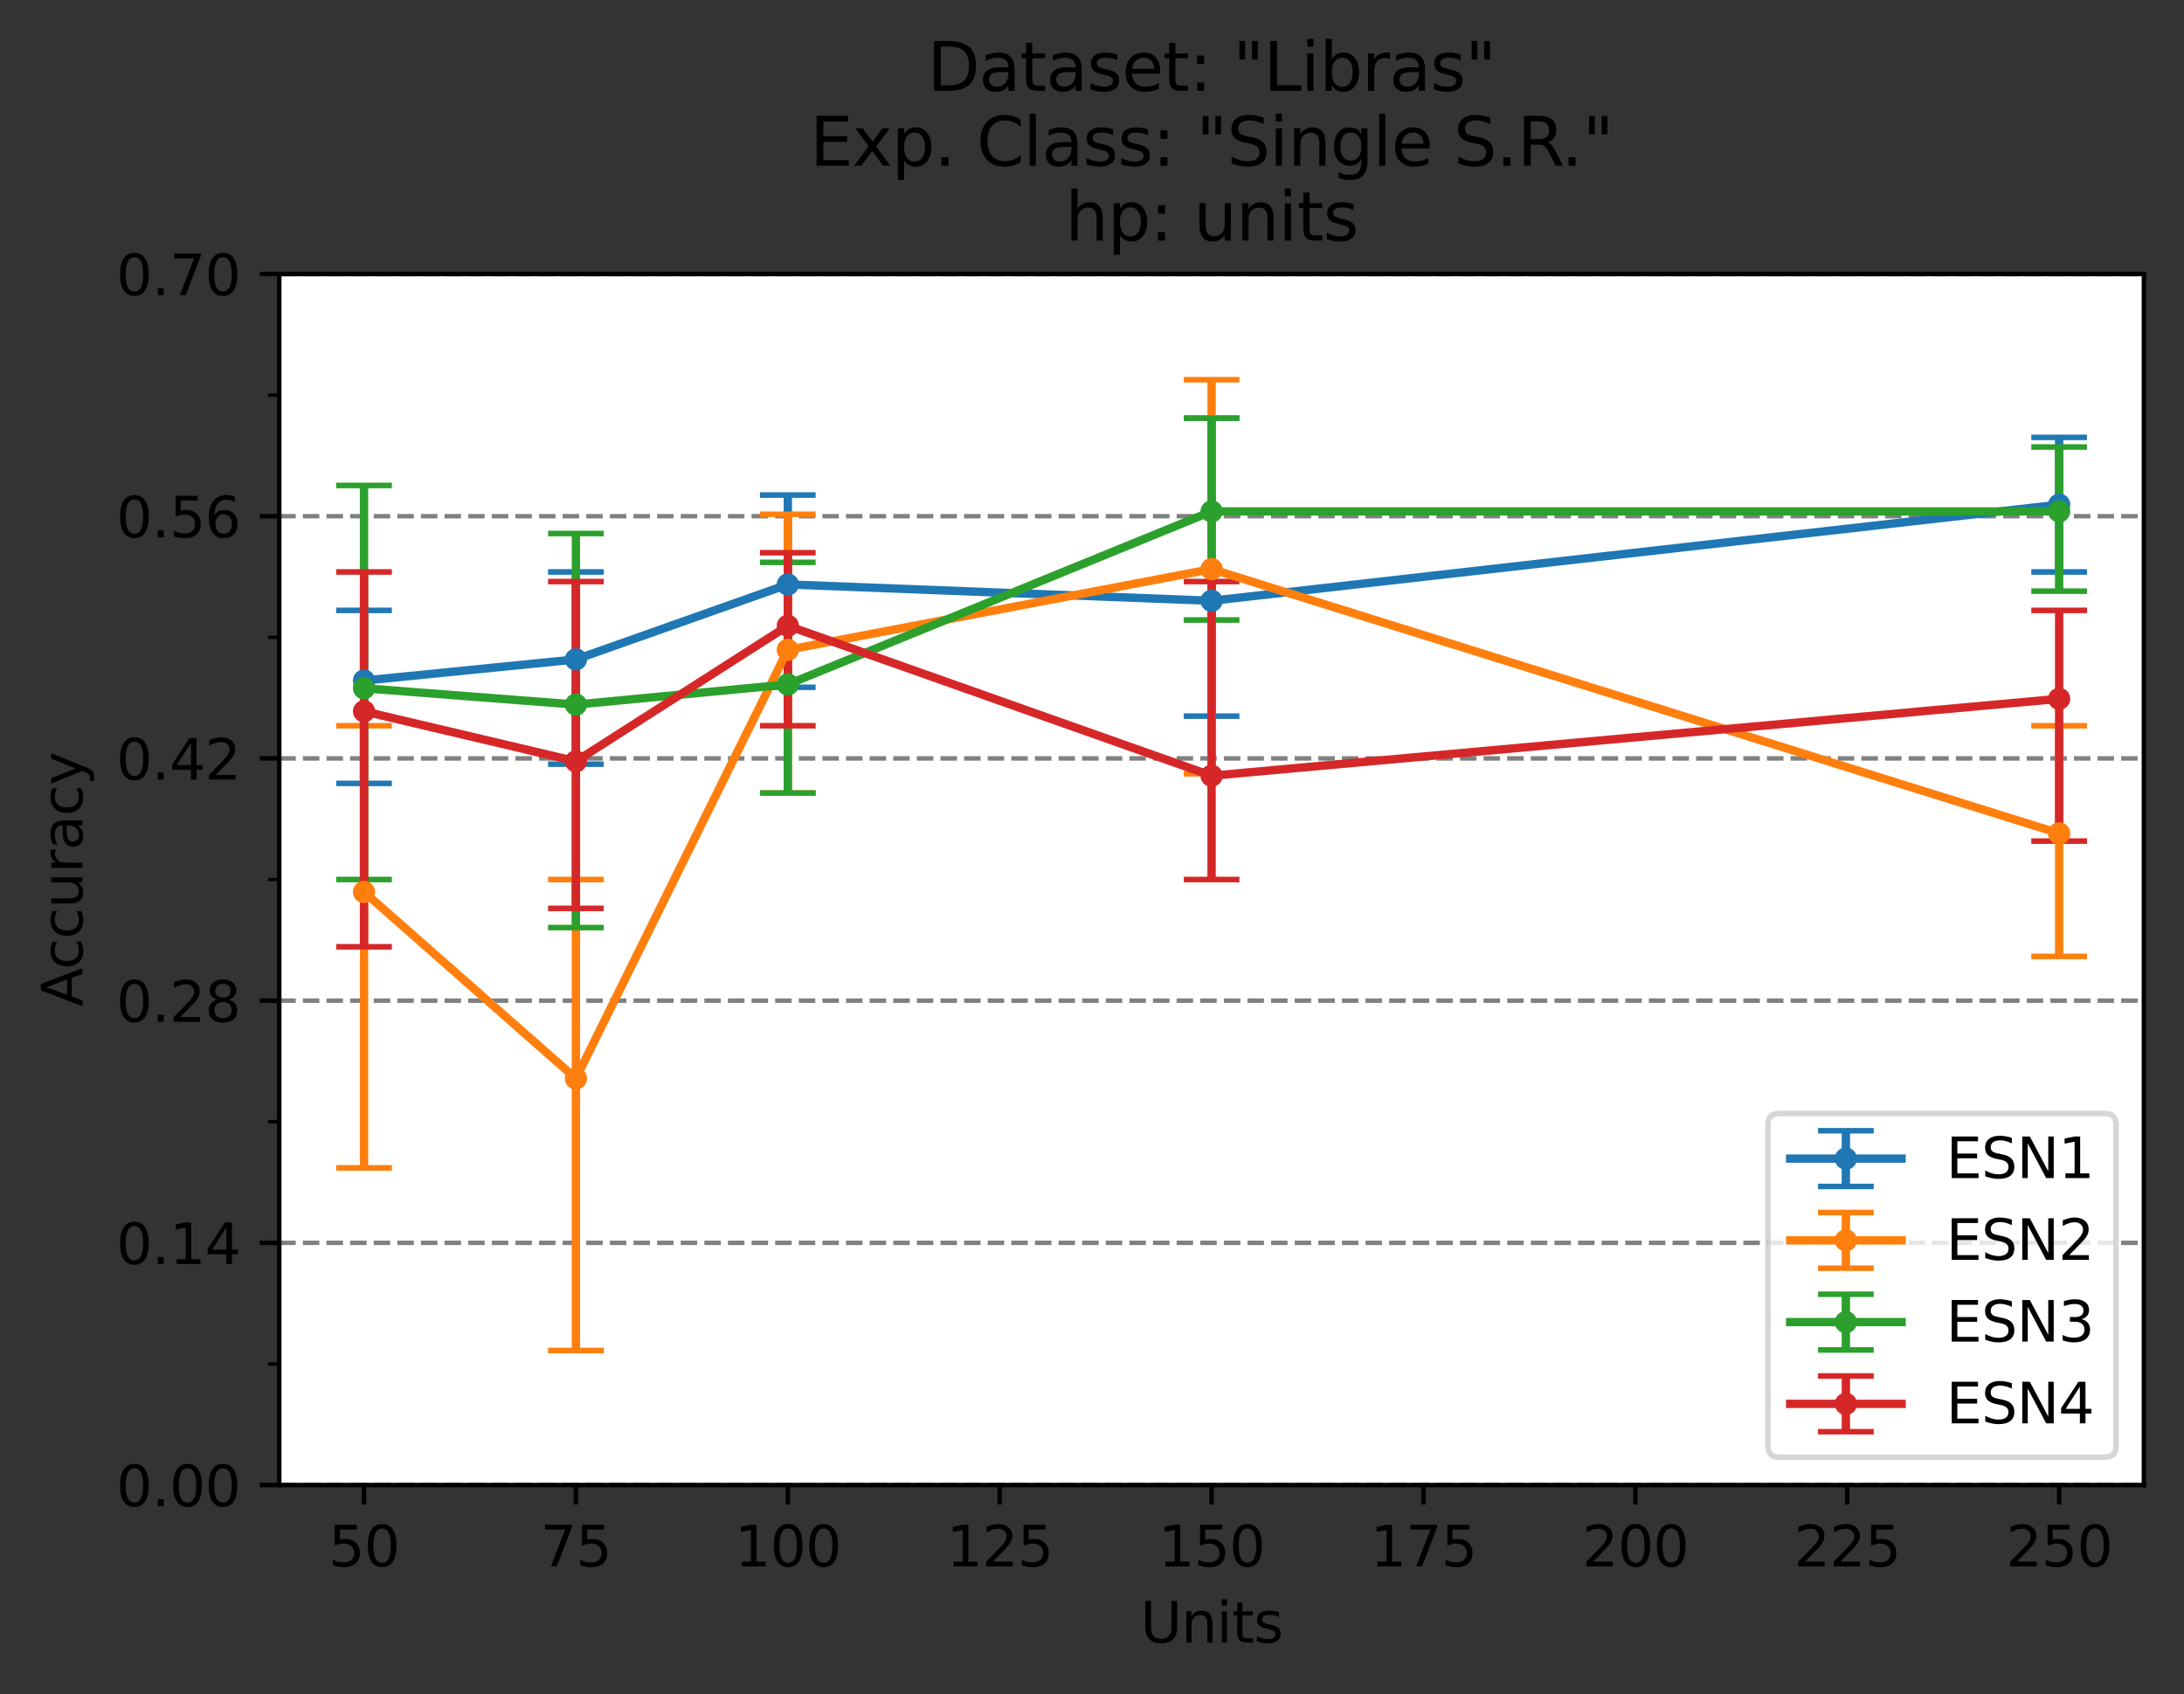 <?xml version="1.0" encoding="utf-8" standalone="no"?>
<!DOCTYPE svg PUBLIC "-//W3C//DTD SVG 1.1//EN"
  "http://www.w3.org/Graphics/SVG/1.1/DTD/svg11.dtd">
<svg xmlns:xlink="http://www.w3.org/1999/xlink" width="392.144pt" height="304.189pt" viewBox="0 0 392.144 304.189" xmlns="http://www.w3.org/2000/svg" version="1.1">
 <rect x="0" y="0" width="392.144" height="304.189" fill="#333333" stroke="none"/>
 <defs>
  <style type="text/css">*{stroke-linejoin: round; stroke-linecap: butt}</style>
 </defs>
 <g id="figure_1">
  <g id="patch_1">
   <path d="M 0 304.189 
L 392.144 304.189 
L 392.144 0 
L 0 0 
L 0 304.189 
z
" style="fill: none"/>
  </g>
  <g id="axes_1">
   <g id="patch_2">
    <path d="M 50.144 266.633 
L 384.944 266.633 
L 384.944 49.193 
L 50.144 49.193 
z
" style="fill: #ffffff"/>
   </g>
   <g id="matplotlib.axis_1">
    <g id="xtick_1">
     <g id="line2d_1">
      <defs>
       <path id="mdcc298f144" d="M 0 0 
L 0 3.5 
" style="stroke: #000000; stroke-width: 0.8"/>
      </defs>
      <g>
       <use xlink:href="#mdcc298f144" x="65.362" y="266.633" style="stroke: #000000; stroke-width: 0.8"/>
      </g>
     </g>
     <g id="text_1">
      <!-- 50 -->
      <g transform="translate(58.999 281.231)scale(0.1 -0.1)">
       <defs>
        <path id="DejaVuSans-35" d="M 691 4666 
L 3169 4666 
L 3169 4134 
L 1269 4134 
L 1269 2991 
Q 1406 3038 1543 3061 
Q 1681 3084 1819 3084 
Q 2600 3084 3056 2656 
Q 3513 2228 3513 1497 
Q 3513 744 3044 326 
Q 2575 -91 1722 -91 
Q 1428 -91 1123 -41 
Q 819 9 494 109 
L 494 744 
Q 775 591 1075 516 
Q 1375 441 1709 441 
Q 2250 441 2565 725 
Q 2881 1009 2881 1497 
Q 2881 1984 2565 2268 
Q 2250 2553 1709 2553 
Q 1456 2553 1204 2497 
Q 953 2441 691 2322 
L 691 4666 
z
" transform="scale(0.016)"/>
        <path id="DejaVuSans-30" d="M 2034 4250 
Q 1547 4250 1301 3770 
Q 1056 3291 1056 2328 
Q 1056 1369 1301 889 
Q 1547 409 2034 409 
Q 2525 409 2770 889 
Q 3016 1369 3016 2328 
Q 3016 3291 2770 3770 
Q 2525 4250 2034 4250 
z
M 2034 4750 
Q 2819 4750 3233 4129 
Q 3647 3509 3647 2328 
Q 3647 1150 3233 529 
Q 2819 -91 2034 -91 
Q 1250 -91 836 529 
Q 422 1150 422 2328 
Q 422 3509 836 4129 
Q 1250 4750 2034 4750 
z
" transform="scale(0.016)"/>
       </defs>
       <use xlink:href="#DejaVuSans-35"/>
       <use xlink:href="#DejaVuSans-30" x="63.623"/>
      </g>
     </g>
    </g>
    <g id="xtick_2">
     <g id="line2d_2">
      <g>
       <use xlink:href="#mdcc298f144" x="103.407" y="266.633" style="stroke: #000000; stroke-width: 0.8"/>
      </g>
     </g>
     <g id="text_2">
      <!-- 75 -->
      <g transform="translate(97.045 281.231)scale(0.1 -0.1)">
       <defs>
        <path id="DejaVuSans-37" d="M 525 4666 
L 3525 4666 
L 3525 4397 
L 1831 0 
L 1172 0 
L 2766 4134 
L 525 4134 
L 525 4666 
z
" transform="scale(0.016)"/>
       </defs>
       <use xlink:href="#DejaVuSans-37"/>
       <use xlink:href="#DejaVuSans-35" x="63.623"/>
      </g>
     </g>
    </g>
    <g id="xtick_3">
     <g id="line2d_3">
      <g>
       <use xlink:href="#mdcc298f144" x="141.453" y="266.633" style="stroke: #000000; stroke-width: 0.8"/>
      </g>
     </g>
     <g id="text_3">
      <!-- 100 -->
      <g transform="translate(131.909 281.231)scale(0.1 -0.1)">
       <defs>
        <path id="DejaVuSans-31" d="M 794 531 
L 1825 531 
L 1825 4091 
L 703 3866 
L 703 4441 
L 1819 4666 
L 2450 4666 
L 2450 531 
L 3481 531 
L 3481 0 
L 794 0 
L 794 531 
z
" transform="scale(0.016)"/>
       </defs>
       <use xlink:href="#DejaVuSans-31"/>
       <use xlink:href="#DejaVuSans-30" x="63.623"/>
       <use xlink:href="#DejaVuSans-30" x="127.246"/>
      </g>
     </g>
    </g>
    <g id="xtick_4">
     <g id="line2d_4">
      <g>
       <use xlink:href="#mdcc298f144" x="179.498" y="266.633" style="stroke: #000000; stroke-width: 0.8"/>
      </g>
     </g>
     <g id="text_4">
      <!-- 125 -->
      <g transform="translate(169.955 281.231)scale(0.1 -0.1)">
       <defs>
        <path id="DejaVuSans-32" d="M 1228 531 
L 3431 531 
L 3431 0 
L 469 0 
L 469 531 
Q 828 903 1448 1529 
Q 2069 2156 2228 2338 
Q 2531 2678 2651 2914 
Q 2772 3150 2772 3378 
Q 2772 3750 2511 3984 
Q 2250 4219 1831 4219 
Q 1534 4219 1204 4116 
Q 875 4013 500 3803 
L 500 4441 
Q 881 4594 1212 4672 
Q 1544 4750 1819 4750 
Q 2544 4750 2975 4387 
Q 3406 4025 3406 3419 
Q 3406 3131 3298 2873 
Q 3191 2616 2906 2266 
Q 2828 2175 2409 1742 
Q 1991 1309 1228 531 
z
" transform="scale(0.016)"/>
       </defs>
       <use xlink:href="#DejaVuSans-31"/>
       <use xlink:href="#DejaVuSans-32" x="63.623"/>
       <use xlink:href="#DejaVuSans-35" x="127.246"/>
      </g>
     </g>
    </g>
    <g id="xtick_5">
     <g id="line2d_5">
      <g>
       <use xlink:href="#mdcc298f144" x="217.544" y="266.633" style="stroke: #000000; stroke-width: 0.8"/>
      </g>
     </g>
     <g id="text_5">
      <!-- 150 -->
      <g transform="translate(208 281.231)scale(0.1 -0.1)">
       <use xlink:href="#DejaVuSans-31"/>
       <use xlink:href="#DejaVuSans-35" x="63.623"/>
       <use xlink:href="#DejaVuSans-30" x="127.246"/>
      </g>
     </g>
    </g>
    <g id="xtick_6">
     <g id="line2d_6">
      <g>
       <use xlink:href="#mdcc298f144" x="255.589" y="266.633" style="stroke: #000000; stroke-width: 0.8"/>
      </g>
     </g>
     <g id="text_6">
      <!-- 175 -->
      <g transform="translate(246.045 281.231)scale(0.1 -0.1)">
       <use xlink:href="#DejaVuSans-31"/>
       <use xlink:href="#DejaVuSans-37" x="63.623"/>
       <use xlink:href="#DejaVuSans-35" x="127.246"/>
      </g>
     </g>
    </g>
    <g id="xtick_7">
     <g id="line2d_7">
      <g>
       <use xlink:href="#mdcc298f144" x="293.635" y="266.633" style="stroke: #000000; stroke-width: 0.8"/>
      </g>
     </g>
     <g id="text_7">
      <!-- 200 -->
      <g transform="translate(284.091 281.231)scale(0.1 -0.1)">
       <use xlink:href="#DejaVuSans-32"/>
       <use xlink:href="#DejaVuSans-30" x="63.623"/>
       <use xlink:href="#DejaVuSans-30" x="127.246"/>
      </g>
     </g>
    </g>
    <g id="xtick_8">
     <g id="line2d_8">
      <g>
       <use xlink:href="#mdcc298f144" x="331.68" y="266.633" style="stroke: #000000; stroke-width: 0.8"/>
      </g>
     </g>
     <g id="text_8">
      <!-- 225 -->
      <g transform="translate(322.136 281.231)scale(0.1 -0.1)">
       <use xlink:href="#DejaVuSans-32"/>
       <use xlink:href="#DejaVuSans-32" x="63.623"/>
       <use xlink:href="#DejaVuSans-35" x="127.246"/>
      </g>
     </g>
    </g>
    <g id="xtick_9">
     <g id="line2d_9">
      <g>
       <use xlink:href="#mdcc298f144" x="369.726" y="266.633" style="stroke: #000000; stroke-width: 0.8"/>
      </g>
     </g>
     <g id="text_9">
      <!-- 250 -->
      <g transform="translate(360.182 281.231)scale(0.1 -0.1)">
       <use xlink:href="#DejaVuSans-32"/>
       <use xlink:href="#DejaVuSans-35" x="63.623"/>
       <use xlink:href="#DejaVuSans-30" x="127.246"/>
      </g>
     </g>
    </g>
    <g id="text_10">
     <!-- Units -->
     <g transform="translate(204.762 294.909)scale(0.1 -0.1)">
      <defs>
       <path id="DejaVuSans-55" d="M 556 4666 
L 1191 4666 
L 1191 1831 
Q 1191 1081 1462 751 
Q 1734 422 2344 422 
Q 2950 422 3222 751 
Q 3494 1081 3494 1831 
L 3494 4666 
L 4128 4666 
L 4128 1753 
Q 4128 841 3676 375 
Q 3225 -91 2344 -91 
Q 1459 -91 1007 375 
Q 556 841 556 1753 
L 556 4666 
z
" transform="scale(0.016)"/>
       <path id="DejaVuSans-6e" d="M 3513 2113 
L 3513 0 
L 2938 0 
L 2938 2094 
Q 2938 2591 2744 2837 
Q 2550 3084 2163 3084 
Q 1697 3084 1428 2787 
Q 1159 2491 1159 1978 
L 1159 0 
L 581 0 
L 581 3500 
L 1159 3500 
L 1159 2956 
Q 1366 3272 1645 3428 
Q 1925 3584 2291 3584 
Q 2894 3584 3203 3211 
Q 3513 2838 3513 2113 
z
" transform="scale(0.016)"/>
       <path id="DejaVuSans-69" d="M 603 3500 
L 1178 3500 
L 1178 0 
L 603 0 
L 603 3500 
z
M 603 4863 
L 1178 4863 
L 1178 4134 
L 603 4134 
L 603 4863 
z
" transform="scale(0.016)"/>
       <path id="DejaVuSans-74" d="M 1172 4494 
L 1172 3500 
L 2356 3500 
L 2356 3053 
L 1172 3053 
L 1172 1153 
Q 1172 725 1289 603 
Q 1406 481 1766 481 
L 2356 481 
L 2356 0 
L 1766 0 
Q 1100 0 847 248 
Q 594 497 594 1153 
L 594 3053 
L 172 3053 
L 172 3500 
L 594 3500 
L 594 4494 
L 1172 4494 
z
" transform="scale(0.016)"/>
       <path id="DejaVuSans-73" d="M 2834 3397 
L 2834 2853 
Q 2591 2978 2328 3040 
Q 2066 3103 1784 3103 
Q 1356 3103 1142 2972 
Q 928 2841 928 2578 
Q 928 2378 1081 2264 
Q 1234 2150 1697 2047 
L 1894 2003 
Q 2506 1872 2764 1633 
Q 3022 1394 3022 966 
Q 3022 478 2636 193 
Q 2250 -91 1575 -91 
Q 1294 -91 989 -36 
Q 684 19 347 128 
L 347 722 
Q 666 556 975 473 
Q 1284 391 1588 391 
Q 1994 391 2212 530 
Q 2431 669 2431 922 
Q 2431 1156 2273 1281 
Q 2116 1406 1581 1522 
L 1381 1569 
Q 847 1681 609 1914 
Q 372 2147 372 2553 
Q 372 3047 722 3315 
Q 1072 3584 1716 3584 
Q 2034 3584 2315 3537 
Q 2597 3491 2834 3397 
z
" transform="scale(0.016)"/>
      </defs>
      <use xlink:href="#DejaVuSans-55"/>
      <use xlink:href="#DejaVuSans-6e" x="73.193"/>
      <use xlink:href="#DejaVuSans-69" x="136.572"/>
      <use xlink:href="#DejaVuSans-74" x="164.355"/>
      <use xlink:href="#DejaVuSans-73" x="203.564"/>
     </g>
    </g>
   </g>
   <g id="matplotlib.axis_2">
    <g id="ytick_1">
     <g id="line2d_10">
      <path d="M 50.144 266.633 
L 384.944 266.633 
" clip-path="url(#pfaf9de5887)" style="fill: none; stroke-dasharray: 2.96,1.28; stroke-dashoffset: 0; stroke: #808080; stroke-width: 0.8"/>
     </g>
     <g id="line2d_11">
      <defs>
       <path id="m8306e2036b" d="M 0 0 
L -3.5 0 
" style="stroke: #000000; stroke-width: 0.8"/>
      </defs>
      <g>
       <use xlink:href="#m8306e2036b" x="50.144" y="266.633" style="stroke: #000000; stroke-width: 0.8"/>
      </g>
     </g>
     <g id="text_11">
      <!-- 0.00 -->
      <g transform="translate(20.878 270.432)scale(0.1 -0.1)">
       <defs>
        <path id="DejaVuSans-2e" d="M 684 794 
L 1344 794 
L 1344 0 
L 684 0 
L 684 794 
z
" transform="scale(0.016)"/>
       </defs>
       <use xlink:href="#DejaVuSans-30"/>
       <use xlink:href="#DejaVuSans-2e" x="63.623"/>
       <use xlink:href="#DejaVuSans-30" x="95.41"/>
       <use xlink:href="#DejaVuSans-30" x="159.033"/>
      </g>
     </g>
    </g>
    <g id="ytick_2">
     <g id="line2d_12">
      <path d="M 50.144 223.145 
L 384.944 223.145 
" clip-path="url(#pfaf9de5887)" style="fill: none; stroke-dasharray: 2.96,1.28; stroke-dashoffset: 0; stroke: #808080; stroke-width: 0.8"/>
     </g>
     <g id="line2d_13">
      <g>
       <use xlink:href="#m8306e2036b" x="50.144" y="223.145" style="stroke: #000000; stroke-width: 0.8"/>
      </g>
     </g>
     <g id="text_12">
      <!-- 0.14 -->
      <g transform="translate(20.878 226.944)scale(0.1 -0.1)">
       <defs>
        <path id="DejaVuSans-34" d="M 2419 4116 
L 825 1625 
L 2419 1625 
L 2419 4116 
z
M 2253 4666 
L 3047 4666 
L 3047 1625 
L 3713 1625 
L 3713 1100 
L 3047 1100 
L 3047 0 
L 2419 0 
L 2419 1100 
L 313 1100 
L 313 1709 
L 2253 4666 
z
" transform="scale(0.016)"/>
       </defs>
       <use xlink:href="#DejaVuSans-30"/>
       <use xlink:href="#DejaVuSans-2e" x="63.623"/>
       <use xlink:href="#DejaVuSans-31" x="95.41"/>
       <use xlink:href="#DejaVuSans-34" x="159.033"/>
      </g>
     </g>
    </g>
    <g id="ytick_3">
     <g id="line2d_14">
      <path d="M 50.144 179.657 
L 384.944 179.657 
" clip-path="url(#pfaf9de5887)" style="fill: none; stroke-dasharray: 2.96,1.28; stroke-dashoffset: 0; stroke: #808080; stroke-width: 0.8"/>
     </g>
     <g id="line2d_15">
      <g>
       <use xlink:href="#m8306e2036b" x="50.144" y="179.657" style="stroke: #000000; stroke-width: 0.8"/>
      </g>
     </g>
     <g id="text_13">
      <!-- 0.28 -->
      <g transform="translate(20.878 183.456)scale(0.1 -0.1)">
       <defs>
        <path id="DejaVuSans-38" d="M 2034 2216 
Q 1584 2216 1326 1975 
Q 1069 1734 1069 1313 
Q 1069 891 1326 650 
Q 1584 409 2034 409 
Q 2484 409 2743 651 
Q 3003 894 3003 1313 
Q 3003 1734 2745 1975 
Q 2488 2216 2034 2216 
z
M 1403 2484 
Q 997 2584 770 2862 
Q 544 3141 544 3541 
Q 544 4100 942 4425 
Q 1341 4750 2034 4750 
Q 2731 4750 3128 4425 
Q 3525 4100 3525 3541 
Q 3525 3141 3298 2862 
Q 3072 2584 2669 2484 
Q 3125 2378 3379 2068 
Q 3634 1759 3634 1313 
Q 3634 634 3220 271 
Q 2806 -91 2034 -91 
Q 1263 -91 848 271 
Q 434 634 434 1313 
Q 434 1759 690 2068 
Q 947 2378 1403 2484 
z
M 1172 3481 
Q 1172 3119 1398 2916 
Q 1625 2713 2034 2713 
Q 2441 2713 2670 2916 
Q 2900 3119 2900 3481 
Q 2900 3844 2670 4047 
Q 2441 4250 2034 4250 
Q 1625 4250 1398 4047 
Q 1172 3844 1172 3481 
z
" transform="scale(0.016)"/>
       </defs>
       <use xlink:href="#DejaVuSans-30"/>
       <use xlink:href="#DejaVuSans-2e" x="63.623"/>
       <use xlink:href="#DejaVuSans-32" x="95.41"/>
       <use xlink:href="#DejaVuSans-38" x="159.033"/>
      </g>
     </g>
    </g>
    <g id="ytick_4">
     <g id="line2d_16">
      <path d="M 50.144 136.169 
L 384.944 136.169 
" clip-path="url(#pfaf9de5887)" style="fill: none; stroke-dasharray: 2.96,1.28; stroke-dashoffset: 0; stroke: #808080; stroke-width: 0.8"/>
     </g>
     <g id="line2d_17">
      <g>
       <use xlink:href="#m8306e2036b" x="50.144" y="136.169" style="stroke: #000000; stroke-width: 0.8"/>
      </g>
     </g>
     <g id="text_14">
      <!-- 0.42 -->
      <g transform="translate(20.878 139.968)scale(0.1 -0.1)">
       <use xlink:href="#DejaVuSans-30"/>
       <use xlink:href="#DejaVuSans-2e" x="63.623"/>
       <use xlink:href="#DejaVuSans-34" x="95.41"/>
       <use xlink:href="#DejaVuSans-32" x="159.033"/>
      </g>
     </g>
    </g>
    <g id="ytick_5">
     <g id="line2d_18">
      <path d="M 50.144 92.681 
L 384.944 92.681 
" clip-path="url(#pfaf9de5887)" style="fill: none; stroke-dasharray: 2.96,1.28; stroke-dashoffset: 0; stroke: #808080; stroke-width: 0.8"/>
     </g>
     <g id="line2d_19">
      <g>
       <use xlink:href="#m8306e2036b" x="50.144" y="92.681" style="stroke: #000000; stroke-width: 0.8"/>
      </g>
     </g>
     <g id="text_15">
      <!-- 0.56 -->
      <g transform="translate(20.878 96.48)scale(0.1 -0.1)">
       <defs>
        <path id="DejaVuSans-36" d="M 2113 2584 
Q 1688 2584 1439 2293 
Q 1191 2003 1191 1497 
Q 1191 994 1439 701 
Q 1688 409 2113 409 
Q 2538 409 2786 701 
Q 3034 994 3034 1497 
Q 3034 2003 2786 2293 
Q 2538 2584 2113 2584 
z
M 3366 4563 
L 3366 3988 
Q 3128 4100 2886 4159 
Q 2644 4219 2406 4219 
Q 1781 4219 1451 3797 
Q 1122 3375 1075 2522 
Q 1259 2794 1537 2939 
Q 1816 3084 2150 3084 
Q 2853 3084 3261 2657 
Q 3669 2231 3669 1497 
Q 3669 778 3244 343 
Q 2819 -91 2113 -91 
Q 1303 -91 875 529 
Q 447 1150 447 2328 
Q 447 3434 972 4092 
Q 1497 4750 2381 4750 
Q 2619 4750 2861 4703 
Q 3103 4656 3366 4563 
z
" transform="scale(0.016)"/>
       </defs>
       <use xlink:href="#DejaVuSans-30"/>
       <use xlink:href="#DejaVuSans-2e" x="63.623"/>
       <use xlink:href="#DejaVuSans-35" x="95.41"/>
       <use xlink:href="#DejaVuSans-36" x="159.033"/>
      </g>
     </g>
    </g>
    <g id="ytick_6">
     <g id="line2d_20">
      <path d="M 50.144 49.193 
L 384.944 49.193 
" clip-path="url(#pfaf9de5887)" style="fill: none; stroke-dasharray: 2.96,1.28; stroke-dashoffset: 0; stroke: #808080; stroke-width: 0.8"/>
     </g>
     <g id="line2d_21">
      <g>
       <use xlink:href="#m8306e2036b" x="50.144" y="49.193" style="stroke: #000000; stroke-width: 0.8"/>
      </g>
     </g>
     <g id="text_16">
      <!-- 0.70 -->
      <g transform="translate(20.878 52.992)scale(0.1 -0.1)">
       <use xlink:href="#DejaVuSans-30"/>
       <use xlink:href="#DejaVuSans-2e" x="63.623"/>
       <use xlink:href="#DejaVuSans-37" x="95.41"/>
       <use xlink:href="#DejaVuSans-30" x="159.033"/>
      </g>
     </g>
    </g>
    <g id="ytick_7">
     <g id="line2d_22">
      <defs>
       <path id="m55651646c9" d="M 0 0 
L -2 0 
" style="stroke: #000000; stroke-width: 0.6"/>
      </defs>
      <g>
       <use xlink:href="#m55651646c9" x="50.144" y="244.889" style="stroke: #000000; stroke-width: 0.6"/>
      </g>
     </g>
    </g>
    <g id="ytick_8">
     <g id="line2d_23">
      <g>
       <use xlink:href="#m55651646c9" x="50.144" y="201.401" style="stroke: #000000; stroke-width: 0.6"/>
      </g>
     </g>
    </g>
    <g id="ytick_9">
     <g id="line2d_24">
      <g>
       <use xlink:href="#m55651646c9" x="50.144" y="157.913" style="stroke: #000000; stroke-width: 0.6"/>
      </g>
     </g>
    </g>
    <g id="ytick_10">
     <g id="line2d_25">
      <g>
       <use xlink:href="#m55651646c9" x="50.144" y="114.425" style="stroke: #000000; stroke-width: 0.6"/>
      </g>
     </g>
    </g>
    <g id="ytick_11">
     <g id="line2d_26">
      <g>
       <use xlink:href="#m55651646c9" x="50.144" y="70.937" style="stroke: #000000; stroke-width: 0.6"/>
      </g>
     </g>
    </g>
    <g id="text_17">
     <!-- Accuracy -->
     <g transform="translate(14.798 180.741)rotate(-90)scale(0.1 -0.1)">
      <defs>
       <path id="DejaVuSans-41" d="M 2188 4044 
L 1331 1722 
L 3047 1722 
L 2188 4044 
z
M 1831 4666 
L 2547 4666 
L 4325 0 
L 3669 0 
L 3244 1197 
L 1141 1197 
L 716 0 
L 50 0 
L 1831 4666 
z
" transform="scale(0.016)"/>
       <path id="DejaVuSans-63" d="M 3122 3366 
L 3122 2828 
Q 2878 2963 2633 3030 
Q 2388 3097 2138 3097 
Q 1578 3097 1268 2742 
Q 959 2388 959 1747 
Q 959 1106 1268 751 
Q 1578 397 2138 397 
Q 2388 397 2633 464 
Q 2878 531 3122 666 
L 3122 134 
Q 2881 22 2623 -34 
Q 2366 -91 2075 -91 
Q 1284 -91 818 406 
Q 353 903 353 1747 
Q 353 2603 823 3093 
Q 1294 3584 2113 3584 
Q 2378 3584 2631 3529 
Q 2884 3475 3122 3366 
z
" transform="scale(0.016)"/>
       <path id="DejaVuSans-75" d="M 544 1381 
L 544 3500 
L 1119 3500 
L 1119 1403 
Q 1119 906 1312 657 
Q 1506 409 1894 409 
Q 2359 409 2629 706 
Q 2900 1003 2900 1516 
L 2900 3500 
L 3475 3500 
L 3475 0 
L 2900 0 
L 2900 538 
Q 2691 219 2414 64 
Q 2138 -91 1772 -91 
Q 1169 -91 856 284 
Q 544 659 544 1381 
z
M 1991 3584 
L 1991 3584 
z
" transform="scale(0.016)"/>
       <path id="DejaVuSans-72" d="M 2631 2963 
Q 2534 3019 2420 3045 
Q 2306 3072 2169 3072 
Q 1681 3072 1420 2755 
Q 1159 2438 1159 1844 
L 1159 0 
L 581 0 
L 581 3500 
L 1159 3500 
L 1159 2956 
Q 1341 3275 1631 3429 
Q 1922 3584 2338 3584 
Q 2397 3584 2469 3576 
Q 2541 3569 2628 3553 
L 2631 2963 
z
" transform="scale(0.016)"/>
       <path id="DejaVuSans-61" d="M 2194 1759 
Q 1497 1759 1228 1600 
Q 959 1441 959 1056 
Q 959 750 1161 570 
Q 1363 391 1709 391 
Q 2188 391 2477 730 
Q 2766 1069 2766 1631 
L 2766 1759 
L 2194 1759 
z
M 3341 1997 
L 3341 0 
L 2766 0 
L 2766 531 
Q 2569 213 2275 61 
Q 1981 -91 1556 -91 
Q 1019 -91 701 211 
Q 384 513 384 1019 
Q 384 1609 779 1909 
Q 1175 2209 1959 2209 
L 2766 2209 
L 2766 2266 
Q 2766 2663 2505 2880 
Q 2244 3097 1772 3097 
Q 1472 3097 1187 3025 
Q 903 2953 641 2809 
L 641 3341 
Q 956 3463 1253 3523 
Q 1550 3584 1831 3584 
Q 2591 3584 2966 3190 
Q 3341 2797 3341 1997 
z
" transform="scale(0.016)"/>
       <path id="DejaVuSans-79" d="M 2059 -325 
Q 1816 -950 1584 -1140 
Q 1353 -1331 966 -1331 
L 506 -1331 
L 506 -850 
L 844 -850 
Q 1081 -850 1212 -737 
Q 1344 -625 1503 -206 
L 1606 56 
L 191 3500 
L 800 3500 
L 1894 763 
L 2988 3500 
L 3597 3500 
L 2059 -325 
z
" transform="scale(0.016)"/>
      </defs>
      <use xlink:href="#DejaVuSans-41"/>
      <use xlink:href="#DejaVuSans-63" x="66.658"/>
      <use xlink:href="#DejaVuSans-63" x="121.639"/>
      <use xlink:href="#DejaVuSans-75" x="176.619"/>
      <use xlink:href="#DejaVuSans-72" x="239.998"/>
      <use xlink:href="#DejaVuSans-61" x="281.111"/>
      <use xlink:href="#DejaVuSans-63" x="342.391"/>
      <use xlink:href="#DejaVuSans-79" x="397.371"/>
     </g>
    </g>
   </g>
   <g id="LineCollection_1">
    <path d="M 65.362 140.656 
L 65.362 109.593 
" clip-path="url(#pfaf9de5887)" style="fill: none; stroke: #1f77b4; stroke-width: 1.5"/>
    <path d="M 103.407 137.204 
L 103.407 102.69 
" clip-path="url(#pfaf9de5887)" style="fill: none; stroke: #1f77b4; stroke-width: 1.5"/>
    <path d="M 141.453 123.399 
L 141.453 88.884 
" clip-path="url(#pfaf9de5887)" style="fill: none; stroke: #1f77b4; stroke-width: 1.5"/>
    <path d="M 217.544 128.576 
L 217.544 75.079 
" clip-path="url(#pfaf9de5887)" style="fill: none; stroke: #1f77b4; stroke-width: 1.5"/>
    <path d="M 369.726 102.69 
L 369.726 78.53 
" clip-path="url(#pfaf9de5887)" style="fill: none; stroke: #1f77b4; stroke-width: 1.5"/>
   </g>
   <g id="line2d_27">
    <defs>
     <path id="md1b755cdfc" d="M 5 0 
L -5 -0 
" style="stroke: #1f77b4"/>
    </defs>
    <g clip-path="url(#pfaf9de5887)">
     <use xlink:href="#md1b755cdfc" x="65.362" y="140.656" style="fill: #1f77b4; stroke: #1f77b4"/>
     <use xlink:href="#md1b755cdfc" x="103.407" y="137.204" style="fill: #1f77b4; stroke: #1f77b4"/>
     <use xlink:href="#md1b755cdfc" x="141.453" y="123.399" style="fill: #1f77b4; stroke: #1f77b4"/>
     <use xlink:href="#md1b755cdfc" x="217.544" y="128.576" style="fill: #1f77b4; stroke: #1f77b4"/>
     <use xlink:href="#md1b755cdfc" x="369.726" y="102.69" style="fill: #1f77b4; stroke: #1f77b4"/>
    </g>
   </g>
   <g id="line2d_28">
    <g clip-path="url(#pfaf9de5887)">
     <use xlink:href="#md1b755cdfc" x="65.362" y="109.593" style="fill: #1f77b4; stroke: #1f77b4"/>
     <use xlink:href="#md1b755cdfc" x="103.407" y="102.69" style="fill: #1f77b4; stroke: #1f77b4"/>
     <use xlink:href="#md1b755cdfc" x="141.453" y="88.884" style="fill: #1f77b4; stroke: #1f77b4"/>
     <use xlink:href="#md1b755cdfc" x="217.544" y="75.079" style="fill: #1f77b4; stroke: #1f77b4"/>
     <use xlink:href="#md1b755cdfc" x="369.726" y="78.53" style="fill: #1f77b4; stroke: #1f77b4"/>
    </g>
   </g>
   <g id="LineCollection_2">
    <path d="M 65.362 209.684 
L 65.362 130.301 
" clip-path="url(#pfaf9de5887)" style="fill: none; stroke: #ff7f0e; stroke-width: 1.5"/>
    <path d="M 103.407 242.473 
L 103.407 157.913 
" clip-path="url(#pfaf9de5887)" style="fill: none; stroke: #ff7f0e; stroke-width: 1.5"/>
    <path d="M 141.453 142.381 
L 141.453 92.336 
" clip-path="url(#pfaf9de5887)" style="fill: none; stroke: #ff7f0e; stroke-width: 1.5"/>
    <path d="M 217.544 138.93 
L 217.544 68.176 
" clip-path="url(#pfaf9de5887)" style="fill: none; stroke: #ff7f0e; stroke-width: 1.5"/>
    <path d="M 369.726 171.719 
L 369.726 130.301 
" clip-path="url(#pfaf9de5887)" style="fill: none; stroke: #ff7f0e; stroke-width: 1.5"/>
   </g>
   <g id="line2d_29">
    <defs>
     <path id="mb5925aa0c1" d="M 5 0 
L -5 -0 
" style="stroke: #ff7f0e"/>
    </defs>
    <g clip-path="url(#pfaf9de5887)">
     <use xlink:href="#mb5925aa0c1" x="65.362" y="209.684" style="fill: #ff7f0e; stroke: #ff7f0e"/>
     <use xlink:href="#mb5925aa0c1" x="103.407" y="242.473" style="fill: #ff7f0e; stroke: #ff7f0e"/>
     <use xlink:href="#mb5925aa0c1" x="141.453" y="142.381" style="fill: #ff7f0e; stroke: #ff7f0e"/>
     <use xlink:href="#mb5925aa0c1" x="217.544" y="138.93" style="fill: #ff7f0e; stroke: #ff7f0e"/>
     <use xlink:href="#mb5925aa0c1" x="369.726" y="171.719" style="fill: #ff7f0e; stroke: #ff7f0e"/>
    </g>
   </g>
   <g id="line2d_30">
    <g clip-path="url(#pfaf9de5887)">
     <use xlink:href="#mb5925aa0c1" x="65.362" y="130.301" style="fill: #ff7f0e; stroke: #ff7f0e"/>
     <use xlink:href="#mb5925aa0c1" x="103.407" y="157.913" style="fill: #ff7f0e; stroke: #ff7f0e"/>
     <use xlink:href="#mb5925aa0c1" x="141.453" y="92.336" style="fill: #ff7f0e; stroke: #ff7f0e"/>
     <use xlink:href="#mb5925aa0c1" x="217.544" y="68.176" style="fill: #ff7f0e; stroke: #ff7f0e"/>
     <use xlink:href="#mb5925aa0c1" x="369.726" y="130.301" style="fill: #ff7f0e; stroke: #ff7f0e"/>
    </g>
   </g>
   <g id="LineCollection_3">
    <path d="M 65.362 157.913 
L 65.362 87.159 
" clip-path="url(#pfaf9de5887)" style="fill: none; stroke: #2ca02c; stroke-width: 1.5"/>
    <path d="M 103.407 166.541 
L 103.407 95.787 
" clip-path="url(#pfaf9de5887)" style="fill: none; stroke: #2ca02c; stroke-width: 1.5"/>
    <path d="M 141.453 142.381 
L 141.453 100.964 
" clip-path="url(#pfaf9de5887)" style="fill: none; stroke: #2ca02c; stroke-width: 1.5"/>
    <path d="M 217.544 111.319 
L 217.544 75.079 
" clip-path="url(#pfaf9de5887)" style="fill: none; stroke: #2ca02c; stroke-width: 1.5"/>
    <path d="M 369.726 106.141 
L 369.726 80.256 
" clip-path="url(#pfaf9de5887)" style="fill: none; stroke: #2ca02c; stroke-width: 1.5"/>
   </g>
   <g id="line2d_31">
    <defs>
     <path id="m36297ed76a" d="M 5 0 
L -5 -0 
" style="stroke: #2ca02c"/>
    </defs>
    <g clip-path="url(#pfaf9de5887)">
     <use xlink:href="#m36297ed76a" x="65.362" y="157.913" style="fill: #2ca02c; stroke: #2ca02c"/>
     <use xlink:href="#m36297ed76a" x="103.407" y="166.541" style="fill: #2ca02c; stroke: #2ca02c"/>
     <use xlink:href="#m36297ed76a" x="141.453" y="142.381" style="fill: #2ca02c; stroke: #2ca02c"/>
     <use xlink:href="#m36297ed76a" x="217.544" y="111.319" style="fill: #2ca02c; stroke: #2ca02c"/>
     <use xlink:href="#m36297ed76a" x="369.726" y="106.141" style="fill: #2ca02c; stroke: #2ca02c"/>
    </g>
   </g>
   <g id="line2d_32">
    <g clip-path="url(#pfaf9de5887)">
     <use xlink:href="#m36297ed76a" x="65.362" y="87.159" style="fill: #2ca02c; stroke: #2ca02c"/>
     <use xlink:href="#m36297ed76a" x="103.407" y="95.787" style="fill: #2ca02c; stroke: #2ca02c"/>
     <use xlink:href="#m36297ed76a" x="141.453" y="100.964" style="fill: #2ca02c; stroke: #2ca02c"/>
     <use xlink:href="#m36297ed76a" x="217.544" y="75.079" style="fill: #2ca02c; stroke: #2ca02c"/>
     <use xlink:href="#m36297ed76a" x="369.726" y="80.256" style="fill: #2ca02c; stroke: #2ca02c"/>
    </g>
   </g>
   <g id="LineCollection_4">
    <path d="M 65.362 169.993 
L 65.362 102.69 
" clip-path="url(#pfaf9de5887)" style="fill: none; stroke: #d62728; stroke-width: 1.5"/>
    <path d="M 103.407 163.09 
L 103.407 104.416 
" clip-path="url(#pfaf9de5887)" style="fill: none; stroke: #d62728; stroke-width: 1.5"/>
    <path d="M 141.453 130.301 
L 141.453 99.239 
" clip-path="url(#pfaf9de5887)" style="fill: none; stroke: #d62728; stroke-width: 1.5"/>
    <path d="M 217.544 157.913 
L 217.544 104.416 
" clip-path="url(#pfaf9de5887)" style="fill: none; stroke: #d62728; stroke-width: 1.5"/>
    <path d="M 369.726 151.01 
L 369.726 109.593 
" clip-path="url(#pfaf9de5887)" style="fill: none; stroke: #d62728; stroke-width: 1.5"/>
   </g>
   <g id="line2d_33">
    <defs>
     <path id="mf301f7bfa6" d="M 5 0 
L -5 -0 
" style="stroke: #d62728"/>
    </defs>
    <g clip-path="url(#pfaf9de5887)">
     <use xlink:href="#mf301f7bfa6" x="65.362" y="169.993" style="fill: #d62728; stroke: #d62728"/>
     <use xlink:href="#mf301f7bfa6" x="103.407" y="163.09" style="fill: #d62728; stroke: #d62728"/>
     <use xlink:href="#mf301f7bfa6" x="141.453" y="130.301" style="fill: #d62728; stroke: #d62728"/>
     <use xlink:href="#mf301f7bfa6" x="217.544" y="157.913" style="fill: #d62728; stroke: #d62728"/>
     <use xlink:href="#mf301f7bfa6" x="369.726" y="151.01" style="fill: #d62728; stroke: #d62728"/>
    </g>
   </g>
   <g id="line2d_34">
    <g clip-path="url(#pfaf9de5887)">
     <use xlink:href="#mf301f7bfa6" x="65.362" y="102.69" style="fill: #d62728; stroke: #d62728"/>
     <use xlink:href="#mf301f7bfa6" x="103.407" y="104.416" style="fill: #d62728; stroke: #d62728"/>
     <use xlink:href="#mf301f7bfa6" x="141.453" y="99.239" style="fill: #d62728; stroke: #d62728"/>
     <use xlink:href="#mf301f7bfa6" x="217.544" y="104.416" style="fill: #d62728; stroke: #d62728"/>
     <use xlink:href="#mf301f7bfa6" x="369.726" y="109.593" style="fill: #d62728; stroke: #d62728"/>
    </g>
   </g>
   <g id="line2d_35">
    <path d="M 65.362 122.191 
L 103.407 118.394 
L 141.453 104.933 
L 217.544 107.867 
L 369.726 90.61 
" clip-path="url(#pfaf9de5887)" style="fill: none; stroke: #1f77b4; stroke-width: 1.5; stroke-linecap: square"/>
    <defs>
     <path id="md748d3c32c" d="M 0 1.5 
C 0.398 1.5 0.779 1.342 1.061 1.061 
C 1.342 0.779 1.5 0.398 1.5 0 
C 1.5 -0.398 1.342 -0.779 1.061 -1.061 
C 0.779 -1.342 0.398 -1.5 0 -1.5 
C -0.398 -1.5 -0.779 -1.342 -1.061 -1.061 
C -1.342 -0.779 -1.5 -0.398 -1.5 0 
C -1.5 0.398 -1.342 0.779 -1.061 1.061 
C -0.779 1.342 -0.398 1.5 0 1.5 
z
" style="stroke: #1f77b4"/>
    </defs>
    <g clip-path="url(#pfaf9de5887)">
     <use xlink:href="#md748d3c32c" x="65.362" y="122.191" style="fill: #1f77b4; stroke: #1f77b4"/>
     <use xlink:href="#md748d3c32c" x="103.407" y="118.394" style="fill: #1f77b4; stroke: #1f77b4"/>
     <use xlink:href="#md748d3c32c" x="141.453" y="104.933" style="fill: #1f77b4; stroke: #1f77b4"/>
     <use xlink:href="#md748d3c32c" x="217.544" y="107.867" style="fill: #1f77b4; stroke: #1f77b4"/>
     <use xlink:href="#md748d3c32c" x="369.726" y="90.61" style="fill: #1f77b4; stroke: #1f77b4"/>
    </g>
   </g>
   <g id="line2d_36">
    <path d="M 65.362 160.156 
L 103.407 193.635 
L 141.453 116.668 
L 217.544 102.172 
L 369.726 149.629 
" clip-path="url(#pfaf9de5887)" style="fill: none; stroke: #ff7f0e; stroke-width: 1.5; stroke-linecap: square"/>
    <defs>
     <path id="md8488e5e48" d="M 0 1.5 
C 0.398 1.5 0.779 1.342 1.061 1.061 
C 1.342 0.779 1.5 0.398 1.5 0 
C 1.5 -0.398 1.342 -0.779 1.061 -1.061 
C 0.779 -1.342 0.398 -1.5 0 -1.5 
C -0.398 -1.5 -0.779 -1.342 -1.061 -1.061 
C -1.342 -0.779 -1.5 -0.398 -1.5 0 
C -1.5 0.398 -1.342 0.779 -1.061 1.061 
C -0.779 1.342 -0.398 1.5 0 1.5 
z
" style="stroke: #ff7f0e"/>
    </defs>
    <g clip-path="url(#pfaf9de5887)">
     <use xlink:href="#md8488e5e48" x="65.362" y="160.156" style="fill: #ff7f0e; stroke: #ff7f0e"/>
     <use xlink:href="#md8488e5e48" x="103.407" y="193.635" style="fill: #ff7f0e; stroke: #ff7f0e"/>
     <use xlink:href="#md8488e5e48" x="141.453" y="116.668" style="fill: #ff7f0e; stroke: #ff7f0e"/>
     <use xlink:href="#md8488e5e48" x="217.544" y="102.172" style="fill: #ff7f0e; stroke: #ff7f0e"/>
     <use xlink:href="#md8488e5e48" x="369.726" y="149.629" style="fill: #ff7f0e; stroke: #ff7f0e"/>
    </g>
   </g>
   <g id="line2d_37">
    <path d="M 65.362 123.571 
L 103.407 126.505 
L 141.453 122.881 
L 217.544 91.818 
L 369.726 91.818 
" clip-path="url(#pfaf9de5887)" style="fill: none; stroke: #2ca02c; stroke-width: 1.5; stroke-linecap: square"/>
    <defs>
     <path id="mbdebce7d61" d="M 0 1.5 
C 0.398 1.5 0.779 1.342 1.061 1.061 
C 1.342 0.779 1.5 0.398 1.5 0 
C 1.5 -0.398 1.342 -0.779 1.061 -1.061 
C 0.779 -1.342 0.398 -1.5 0 -1.5 
C -0.398 -1.5 -0.779 -1.342 -1.061 -1.061 
C -1.342 -0.779 -1.5 -0.398 -1.5 0 
C -1.5 0.398 -1.342 0.779 -1.061 1.061 
C -0.779 1.342 -0.398 1.5 0 1.5 
z
" style="stroke: #2ca02c"/>
    </defs>
    <g clip-path="url(#pfaf9de5887)">
     <use xlink:href="#mbdebce7d61" x="65.362" y="123.571" style="fill: #2ca02c; stroke: #2ca02c"/>
     <use xlink:href="#mbdebce7d61" x="103.407" y="126.505" style="fill: #2ca02c; stroke: #2ca02c"/>
     <use xlink:href="#mbdebce7d61" x="141.453" y="122.881" style="fill: #2ca02c; stroke: #2ca02c"/>
     <use xlink:href="#mbdebce7d61" x="217.544" y="91.818" style="fill: #2ca02c; stroke: #2ca02c"/>
     <use xlink:href="#mbdebce7d61" x="369.726" y="91.818" style="fill: #2ca02c; stroke: #2ca02c"/>
    </g>
   </g>
   <g id="line2d_38">
    <path d="M 65.362 127.713 
L 103.407 136.687 
L 141.453 112.354 
L 217.544 139.275 
L 369.726 125.469 
" clip-path="url(#pfaf9de5887)" style="fill: none; stroke: #d62728; stroke-width: 1.5; stroke-linecap: square"/>
    <defs>
     <path id="mc6180fe96e" d="M 0 1.5 
C 0.398 1.5 0.779 1.342 1.061 1.061 
C 1.342 0.779 1.5 0.398 1.5 0 
C 1.5 -0.398 1.342 -0.779 1.061 -1.061 
C 0.779 -1.342 0.398 -1.5 0 -1.5 
C -0.398 -1.5 -0.779 -1.342 -1.061 -1.061 
C -1.342 -0.779 -1.5 -0.398 -1.5 0 
C -1.5 0.398 -1.342 0.779 -1.061 1.061 
C -0.779 1.342 -0.398 1.5 0 1.5 
z
" style="stroke: #d62728"/>
    </defs>
    <g clip-path="url(#pfaf9de5887)">
     <use xlink:href="#mc6180fe96e" x="65.362" y="127.713" style="fill: #d62728; stroke: #d62728"/>
     <use xlink:href="#mc6180fe96e" x="103.407" y="136.687" style="fill: #d62728; stroke: #d62728"/>
     <use xlink:href="#mc6180fe96e" x="141.453" y="112.354" style="fill: #d62728; stroke: #d62728"/>
     <use xlink:href="#mc6180fe96e" x="217.544" y="139.275" style="fill: #d62728; stroke: #d62728"/>
     <use xlink:href="#mc6180fe96e" x="369.726" y="125.469" style="fill: #d62728; stroke: #d62728"/>
    </g>
   </g>
   <g id="patch_3">
    <path d="M 50.144 266.633 
L 50.144 49.193 
" style="fill: none; stroke: #000000; stroke-width: 0.8; stroke-linejoin: miter; stroke-linecap: square"/>
   </g>
   <g id="patch_4">
    <path d="M 384.944 266.633 
L 384.944 49.193 
" style="fill: none; stroke: #000000; stroke-width: 0.8; stroke-linejoin: miter; stroke-linecap: square"/>
   </g>
   <g id="patch_5">
    <path d="M 50.144 266.633 
L 384.944 266.633 
" style="fill: none; stroke: #000000; stroke-width: 0.8; stroke-linejoin: miter; stroke-linecap: square"/>
   </g>
   <g id="patch_6">
    <path d="M 50.144 49.193 
L 384.944 49.193 
" style="fill: none; stroke: #000000; stroke-width: 0.8; stroke-linejoin: miter; stroke-linecap: square"/>
   </g>
   <g id="text_18">
    <!-- Dataset: "Libras" -->
    <g transform="translate(166.512 16.318)scale(0.12 -0.12)">
     <defs>
      <path id="DejaVuSans-44" d="M 1259 4147 
L 1259 519 
L 2022 519 
Q 2988 519 3436 956 
Q 3884 1394 3884 2338 
Q 3884 3275 3436 3711 
Q 2988 4147 2022 4147 
L 1259 4147 
z
M 628 4666 
L 1925 4666 
Q 3281 4666 3915 4102 
Q 4550 3538 4550 2338 
Q 4550 1131 3912 565 
Q 3275 0 1925 0 
L 628 0 
L 628 4666 
z
" transform="scale(0.016)"/>
      <path id="DejaVuSans-65" d="M 3597 1894 
L 3597 1613 
L 953 1613 
Q 991 1019 1311 708 
Q 1631 397 2203 397 
Q 2534 397 2845 478 
Q 3156 559 3463 722 
L 3463 178 
Q 3153 47 2828 -22 
Q 2503 -91 2169 -91 
Q 1331 -91 842 396 
Q 353 884 353 1716 
Q 353 2575 817 3079 
Q 1281 3584 2069 3584 
Q 2775 3584 3186 3129 
Q 3597 2675 3597 1894 
z
M 3022 2063 
Q 3016 2534 2758 2815 
Q 2500 3097 2075 3097 
Q 1594 3097 1305 2825 
Q 1016 2553 972 2059 
L 3022 2063 
z
" transform="scale(0.016)"/>
      <path id="DejaVuSans-3a" d="M 750 794 
L 1409 794 
L 1409 0 
L 750 0 
L 750 794 
z
M 750 3309 
L 1409 3309 
L 1409 2516 
L 750 2516 
L 750 3309 
z
" transform="scale(0.016)"/>
      <path id="DejaVuSans-20" transform="scale(0.016)"/>
      <path id="DejaVuSans-22" d="M 1147 4666 
L 1147 2931 
L 616 2931 
L 616 4666 
L 1147 4666 
z
M 2328 4666 
L 2328 2931 
L 1797 2931 
L 1797 4666 
L 2328 4666 
z
" transform="scale(0.016)"/>
      <path id="DejaVuSans-4c" d="M 628 4666 
L 1259 4666 
L 1259 531 
L 3531 531 
L 3531 0 
L 628 0 
L 628 4666 
z
" transform="scale(0.016)"/>
      <path id="DejaVuSans-62" d="M 3116 1747 
Q 3116 2381 2855 2742 
Q 2594 3103 2138 3103 
Q 1681 3103 1420 2742 
Q 1159 2381 1159 1747 
Q 1159 1113 1420 752 
Q 1681 391 2138 391 
Q 2594 391 2855 752 
Q 3116 1113 3116 1747 
z
M 1159 2969 
Q 1341 3281 1617 3432 
Q 1894 3584 2278 3584 
Q 2916 3584 3314 3078 
Q 3713 2572 3713 1747 
Q 3713 922 3314 415 
Q 2916 -91 2278 -91 
Q 1894 -91 1617 61 
Q 1341 213 1159 525 
L 1159 0 
L 581 0 
L 581 4863 
L 1159 4863 
L 1159 2969 
z
" transform="scale(0.016)"/>
     </defs>
     <use xlink:href="#DejaVuSans-44"/>
     <use xlink:href="#DejaVuSans-61" x="77.002"/>
     <use xlink:href="#DejaVuSans-74" x="138.281"/>
     <use xlink:href="#DejaVuSans-61" x="177.49"/>
     <use xlink:href="#DejaVuSans-73" x="238.77"/>
     <use xlink:href="#DejaVuSans-65" x="290.869"/>
     <use xlink:href="#DejaVuSans-74" x="352.393"/>
     <use xlink:href="#DejaVuSans-3a" x="391.602"/>
     <use xlink:href="#DejaVuSans-20" x="425.293"/>
     <use xlink:href="#DejaVuSans-22" x="457.08"/>
     <use xlink:href="#DejaVuSans-4c" x="503.076"/>
     <use xlink:href="#DejaVuSans-69" x="558.789"/>
     <use xlink:href="#DejaVuSans-62" x="586.572"/>
     <use xlink:href="#DejaVuSans-72" x="650.049"/>
     <use xlink:href="#DejaVuSans-61" x="691.162"/>
     <use xlink:href="#DejaVuSans-73" x="752.441"/>
     <use xlink:href="#DejaVuSans-22" x="804.541"/>
    </g>
    <!-- Exp. Class: "Single S.R." -->
    <g transform="translate(145.418 29.756)scale(0.12 -0.12)">
     <defs>
      <path id="DejaVuSans-45" d="M 628 4666 
L 3578 4666 
L 3578 4134 
L 1259 4134 
L 1259 2753 
L 3481 2753 
L 3481 2222 
L 1259 2222 
L 1259 531 
L 3634 531 
L 3634 0 
L 628 0 
L 628 4666 
z
" transform="scale(0.016)"/>
      <path id="DejaVuSans-78" d="M 3513 3500 
L 2247 1797 
L 3578 0 
L 2900 0 
L 1881 1375 
L 863 0 
L 184 0 
L 1544 1831 
L 300 3500 
L 978 3500 
L 1906 2253 
L 2834 3500 
L 3513 3500 
z
" transform="scale(0.016)"/>
      <path id="DejaVuSans-70" d="M 1159 525 
L 1159 -1331 
L 581 -1331 
L 581 3500 
L 1159 3500 
L 1159 2969 
Q 1341 3281 1617 3432 
Q 1894 3584 2278 3584 
Q 2916 3584 3314 3078 
Q 3713 2572 3713 1747 
Q 3713 922 3314 415 
Q 2916 -91 2278 -91 
Q 1894 -91 1617 61 
Q 1341 213 1159 525 
z
M 3116 1747 
Q 3116 2381 2855 2742 
Q 2594 3103 2138 3103 
Q 1681 3103 1420 2742 
Q 1159 2381 1159 1747 
Q 1159 1113 1420 752 
Q 1681 391 2138 391 
Q 2594 391 2855 752 
Q 3116 1113 3116 1747 
z
" transform="scale(0.016)"/>
      <path id="DejaVuSans-43" d="M 4122 4306 
L 4122 3641 
Q 3803 3938 3442 4084 
Q 3081 4231 2675 4231 
Q 1875 4231 1450 3742 
Q 1025 3253 1025 2328 
Q 1025 1406 1450 917 
Q 1875 428 2675 428 
Q 3081 428 3442 575 
Q 3803 722 4122 1019 
L 4122 359 
Q 3791 134 3420 21 
Q 3050 -91 2638 -91 
Q 1578 -91 968 557 
Q 359 1206 359 2328 
Q 359 3453 968 4101 
Q 1578 4750 2638 4750 
Q 3056 4750 3426 4639 
Q 3797 4528 4122 4306 
z
" transform="scale(0.016)"/>
      <path id="DejaVuSans-6c" d="M 603 4863 
L 1178 4863 
L 1178 0 
L 603 0 
L 603 4863 
z
" transform="scale(0.016)"/>
      <path id="DejaVuSans-53" d="M 3425 4513 
L 3425 3897 
Q 3066 4069 2747 4153 
Q 2428 4238 2131 4238 
Q 1616 4238 1336 4038 
Q 1056 3838 1056 3469 
Q 1056 3159 1242 3001 
Q 1428 2844 1947 2747 
L 2328 2669 
Q 3034 2534 3370 2195 
Q 3706 1856 3706 1288 
Q 3706 609 3251 259 
Q 2797 -91 1919 -91 
Q 1588 -91 1214 -16 
Q 841 59 441 206 
L 441 856 
Q 825 641 1194 531 
Q 1563 422 1919 422 
Q 2459 422 2753 634 
Q 3047 847 3047 1241 
Q 3047 1584 2836 1778 
Q 2625 1972 2144 2069 
L 1759 2144 
Q 1053 2284 737 2584 
Q 422 2884 422 3419 
Q 422 4038 858 4394 
Q 1294 4750 2059 4750 
Q 2388 4750 2728 4690 
Q 3069 4631 3425 4513 
z
" transform="scale(0.016)"/>
      <path id="DejaVuSans-67" d="M 2906 1791 
Q 2906 2416 2648 2759 
Q 2391 3103 1925 3103 
Q 1463 3103 1205 2759 
Q 947 2416 947 1791 
Q 947 1169 1205 825 
Q 1463 481 1925 481 
Q 2391 481 2648 825 
Q 2906 1169 2906 1791 
z
M 3481 434 
Q 3481 -459 3084 -895 
Q 2688 -1331 1869 -1331 
Q 1566 -1331 1297 -1286 
Q 1028 -1241 775 -1147 
L 775 -588 
Q 1028 -725 1275 -790 
Q 1522 -856 1778 -856 
Q 2344 -856 2625 -561 
Q 2906 -266 2906 331 
L 2906 616 
Q 2728 306 2450 153 
Q 2172 0 1784 0 
Q 1141 0 747 490 
Q 353 981 353 1791 
Q 353 2603 747 3093 
Q 1141 3584 1784 3584 
Q 2172 3584 2450 3431 
Q 2728 3278 2906 2969 
L 2906 3500 
L 3481 3500 
L 3481 434 
z
" transform="scale(0.016)"/>
      <path id="DejaVuSans-52" d="M 2841 2188 
Q 3044 2119 3236 1894 
Q 3428 1669 3622 1275 
L 4263 0 
L 3584 0 
L 2988 1197 
Q 2756 1666 2539 1819 
Q 2322 1972 1947 1972 
L 1259 1972 
L 1259 0 
L 628 0 
L 628 4666 
L 2053 4666 
Q 2853 4666 3247 4331 
Q 3641 3997 3641 3322 
Q 3641 2881 3436 2590 
Q 3231 2300 2841 2188 
z
M 1259 4147 
L 1259 2491 
L 2053 2491 
Q 2509 2491 2742 2702 
Q 2975 2913 2975 3322 
Q 2975 3731 2742 3939 
Q 2509 4147 2053 4147 
L 1259 4147 
z
" transform="scale(0.016)"/>
     </defs>
     <use xlink:href="#DejaVuSans-45"/>
     <use xlink:href="#DejaVuSans-78" x="63.184"/>
     <use xlink:href="#DejaVuSans-70" x="122.363"/>
     <use xlink:href="#DejaVuSans-2e" x="185.84"/>
     <use xlink:href="#DejaVuSans-20" x="217.627"/>
     <use xlink:href="#DejaVuSans-43" x="249.414"/>
     <use xlink:href="#DejaVuSans-6c" x="319.238"/>
     <use xlink:href="#DejaVuSans-61" x="347.021"/>
     <use xlink:href="#DejaVuSans-73" x="408.301"/>
     <use xlink:href="#DejaVuSans-73" x="460.4"/>
     <use xlink:href="#DejaVuSans-3a" x="512.5"/>
     <use xlink:href="#DejaVuSans-20" x="546.191"/>
     <use xlink:href="#DejaVuSans-22" x="577.979"/>
     <use xlink:href="#DejaVuSans-53" x="623.975"/>
     <use xlink:href="#DejaVuSans-69" x="687.451"/>
     <use xlink:href="#DejaVuSans-6e" x="715.234"/>
     <use xlink:href="#DejaVuSans-67" x="778.613"/>
     <use xlink:href="#DejaVuSans-6c" x="842.09"/>
     <use xlink:href="#DejaVuSans-65" x="869.873"/>
     <use xlink:href="#DejaVuSans-20" x="931.396"/>
     <use xlink:href="#DejaVuSans-53" x="963.184"/>
     <use xlink:href="#DejaVuSans-2e" x="1026.66"/>
     <use xlink:href="#DejaVuSans-52" x="1058.447"/>
     <use xlink:href="#DejaVuSans-2e" x="1124.305"/>
     <use xlink:href="#DejaVuSans-22" x="1156.092"/>
    </g>
    <!-- self: units -->
    <g transform="translate(191.254 43.193)scale(0.12 -0.12)">
     <defs>
      <path id="DejaVuSans-68" d="M 3513 2113 
L 3513 0 
L 2938 0 
L 2938 2094 
Q 2938 2591 2744 2837 
Q 2550 3084 2163 3084 
Q 1697 3084 1428 2787 
Q 1159 2491 1159 1978 
L 1159 0 
L 581 0 
L 581 4863 
L 1159 4863 
L 1159 2956 
Q 1366 3272 1645 3428 
Q 1925 3584 2291 3584 
Q 2894 3584 3203 3211 
Q 3513 2838 3513 2113 
z
" transform="scale(0.016)"/>
     </defs>
     <use xlink:href="#DejaVuSans-68"/>
     <use xlink:href="#DejaVuSans-70" x="63.379"/>
     <use xlink:href="#DejaVuSans-3a" x="126.855"/>
     <use xlink:href="#DejaVuSans-20" x="160.547"/>
     <use xlink:href="#DejaVuSans-75" x="192.334"/>
     <use xlink:href="#DejaVuSans-6e" x="255.713"/>
     <use xlink:href="#DejaVuSans-69" x="319.092"/>
     <use xlink:href="#DejaVuSans-74" x="346.875"/>
     <use xlink:href="#DejaVuSans-73" x="386.084"/>
    </g>
   </g>
   <g id="legend_1">
    <g id="patch_7">
     <path d="M 319.433 261.633 
L 377.944 261.633 
Q 379.944 261.633 379.944 259.633 
L 379.944 201.92 
Q 379.944 199.92 377.944 199.92 
L 319.433 199.92 
Q 317.433 199.92 317.433 201.92 
L 317.433 259.633 
Q 317.433 261.633 319.433 261.633 
z
" style="fill: #ffffff; opacity: 0.8; stroke: #cccccc; stroke-linejoin: miter"/>
    </g>
    <g id="LineCollection_5">
     <path d="M 331.433 213.019 
L 331.433 203.019 
" style="fill: none; stroke: #1f77b4; stroke-width: 1.5"/>
    </g>
    <g id="line2d_39">
     <g>
      <use xlink:href="#md1b755cdfc" x="331.433" y="213.019" style="fill: #1f77b4; stroke: #1f77b4"/>
     </g>
    </g>
    <g id="line2d_40">
     <g>
      <use xlink:href="#md1b755cdfc" x="331.433" y="203.019" style="fill: #1f77b4; stroke: #1f77b4"/>
     </g>
    </g>
    <g id="line2d_41">
     <path d="M 321.433 208.019 
L 341.433 208.019 
" style="fill: none; stroke: #1f77b4; stroke-width: 1.5; stroke-linecap: square"/>
    </g>
    <g id="line2d_42">
     <g>
      <use xlink:href="#md748d3c32c" x="331.433" y="208.019" style="fill: #1f77b4; stroke: #1f77b4"/>
     </g>
    </g>
    <g id="text_19">
     <!-- ESN1 -->
     <g transform="translate(349.433 211.519)scale(0.1 -0.1)">
      <defs>
       <path id="DejaVuSans-4e" d="M 628 4666 
L 1478 4666 
L 3547 763 
L 3547 4666 
L 4159 4666 
L 4159 0 
L 3309 0 
L 1241 3903 
L 1241 0 
L 628 0 
L 628 4666 
z
" transform="scale(0.016)"/>
      </defs>
      <use xlink:href="#DejaVuSans-45"/>
      <use xlink:href="#DejaVuSans-53" x="63.184"/>
      <use xlink:href="#DejaVuSans-4e" x="126.66"/>
      <use xlink:href="#DejaVuSans-31" x="201.465"/>
     </g>
    </g>
    <g id="LineCollection_6">
     <path d="M 331.433 227.697 
L 331.433 217.697 
" style="fill: none; stroke: #ff7f0e; stroke-width: 1.5"/>
    </g>
    <g id="line2d_43">
     <g>
      <use xlink:href="#mb5925aa0c1" x="331.433" y="227.697" style="fill: #ff7f0e; stroke: #ff7f0e"/>
     </g>
    </g>
    <g id="line2d_44">
     <g>
      <use xlink:href="#mb5925aa0c1" x="331.433" y="217.697" style="fill: #ff7f0e; stroke: #ff7f0e"/>
     </g>
    </g>
    <g id="line2d_45">
     <path d="M 321.433 222.697 
L 341.433 222.697 
" style="fill: none; stroke: #ff7f0e; stroke-width: 1.5; stroke-linecap: square"/>
    </g>
    <g id="line2d_46">
     <g>
      <use xlink:href="#md8488e5e48" x="331.433" y="222.697" style="fill: #ff7f0e; stroke: #ff7f0e"/>
     </g>
    </g>
    <g id="text_20">
     <!-- ESN2 -->
     <g transform="translate(349.433 226.197)scale(0.1 -0.1)">
      <use xlink:href="#DejaVuSans-45"/>
      <use xlink:href="#DejaVuSans-53" x="63.184"/>
      <use xlink:href="#DejaVuSans-4e" x="126.66"/>
      <use xlink:href="#DejaVuSans-32" x="201.465"/>
     </g>
    </g>
    <g id="LineCollection_7">
     <path d="M 331.433 242.375 
L 331.433 232.375 
" style="fill: none; stroke: #2ca02c; stroke-width: 1.5"/>
    </g>
    <g id="line2d_47">
     <g>
      <use xlink:href="#m36297ed76a" x="331.433" y="242.375" style="fill: #2ca02c; stroke: #2ca02c"/>
     </g>
    </g>
    <g id="line2d_48">
     <g>
      <use xlink:href="#m36297ed76a" x="331.433" y="232.375" style="fill: #2ca02c; stroke: #2ca02c"/>
     </g>
    </g>
    <g id="line2d_49">
     <path d="M 321.433 237.375 
L 341.433 237.375 
" style="fill: none; stroke: #2ca02c; stroke-width: 1.5; stroke-linecap: square"/>
    </g>
    <g id="line2d_50">
     <g>
      <use xlink:href="#mbdebce7d61" x="331.433" y="237.375" style="fill: #2ca02c; stroke: #2ca02c"/>
     </g>
    </g>
    <g id="text_21">
     <!-- ESN3 -->
     <g transform="translate(349.433 240.875)scale(0.1 -0.1)">
      <defs>
       <path id="DejaVuSans-33" d="M 2597 2516 
Q 3050 2419 3304 2112 
Q 3559 1806 3559 1356 
Q 3559 666 3084 287 
Q 2609 -91 1734 -91 
Q 1441 -91 1130 -33 
Q 819 25 488 141 
L 488 750 
Q 750 597 1062 519 
Q 1375 441 1716 441 
Q 2309 441 2620 675 
Q 2931 909 2931 1356 
Q 2931 1769 2642 2001 
Q 2353 2234 1838 2234 
L 1294 2234 
L 1294 2753 
L 1863 2753 
Q 2328 2753 2575 2939 
Q 2822 3125 2822 3475 
Q 2822 3834 2567 4026 
Q 2313 4219 1838 4219 
Q 1578 4219 1281 4162 
Q 984 4106 628 3988 
L 628 4550 
Q 988 4650 1302 4700 
Q 1616 4750 1894 4750 
Q 2613 4750 3031 4423 
Q 3450 4097 3450 3541 
Q 3450 3153 3228 2886 
Q 3006 2619 2597 2516 
z
" transform="scale(0.016)"/>
      </defs>
      <use xlink:href="#DejaVuSans-45"/>
      <use xlink:href="#DejaVuSans-53" x="63.184"/>
      <use xlink:href="#DejaVuSans-4e" x="126.66"/>
      <use xlink:href="#DejaVuSans-33" x="201.465"/>
     </g>
    </g>
    <g id="LineCollection_8">
     <path d="M 331.433 257.053 
L 331.433 247.053 
" style="fill: none; stroke: #d62728; stroke-width: 1.5"/>
    </g>
    <g id="line2d_51">
     <g>
      <use xlink:href="#mf301f7bfa6" x="331.433" y="257.053" style="fill: #d62728; stroke: #d62728"/>
     </g>
    </g>
    <g id="line2d_52">
     <g>
      <use xlink:href="#mf301f7bfa6" x="331.433" y="247.053" style="fill: #d62728; stroke: #d62728"/>
     </g>
    </g>
    <g id="line2d_53">
     <path d="M 321.433 252.053 
L 341.433 252.053 
" style="fill: none; stroke: #d62728; stroke-width: 1.5; stroke-linecap: square"/>
    </g>
    <g id="line2d_54">
     <g>
      <use xlink:href="#mc6180fe96e" x="331.433" y="252.053" style="fill: #d62728; stroke: #d62728"/>
     </g>
    </g>
    <g id="text_22">
     <!-- ESN4 -->
     <g transform="translate(349.433 255.553)scale(0.1 -0.1)">
      <use xlink:href="#DejaVuSans-45"/>
      <use xlink:href="#DejaVuSans-53" x="63.184"/>
      <use xlink:href="#DejaVuSans-4e" x="126.66"/>
      <use xlink:href="#DejaVuSans-34" x="201.465"/>
     </g>
    </g>
   </g>
  </g>
 </g>
 <defs>
  <clipPath id="pfaf9de5887">
   <rect x="50.144" y="49.193" width="334.8" height="217.44"/>
  </clipPath>
 </defs>
</svg>
